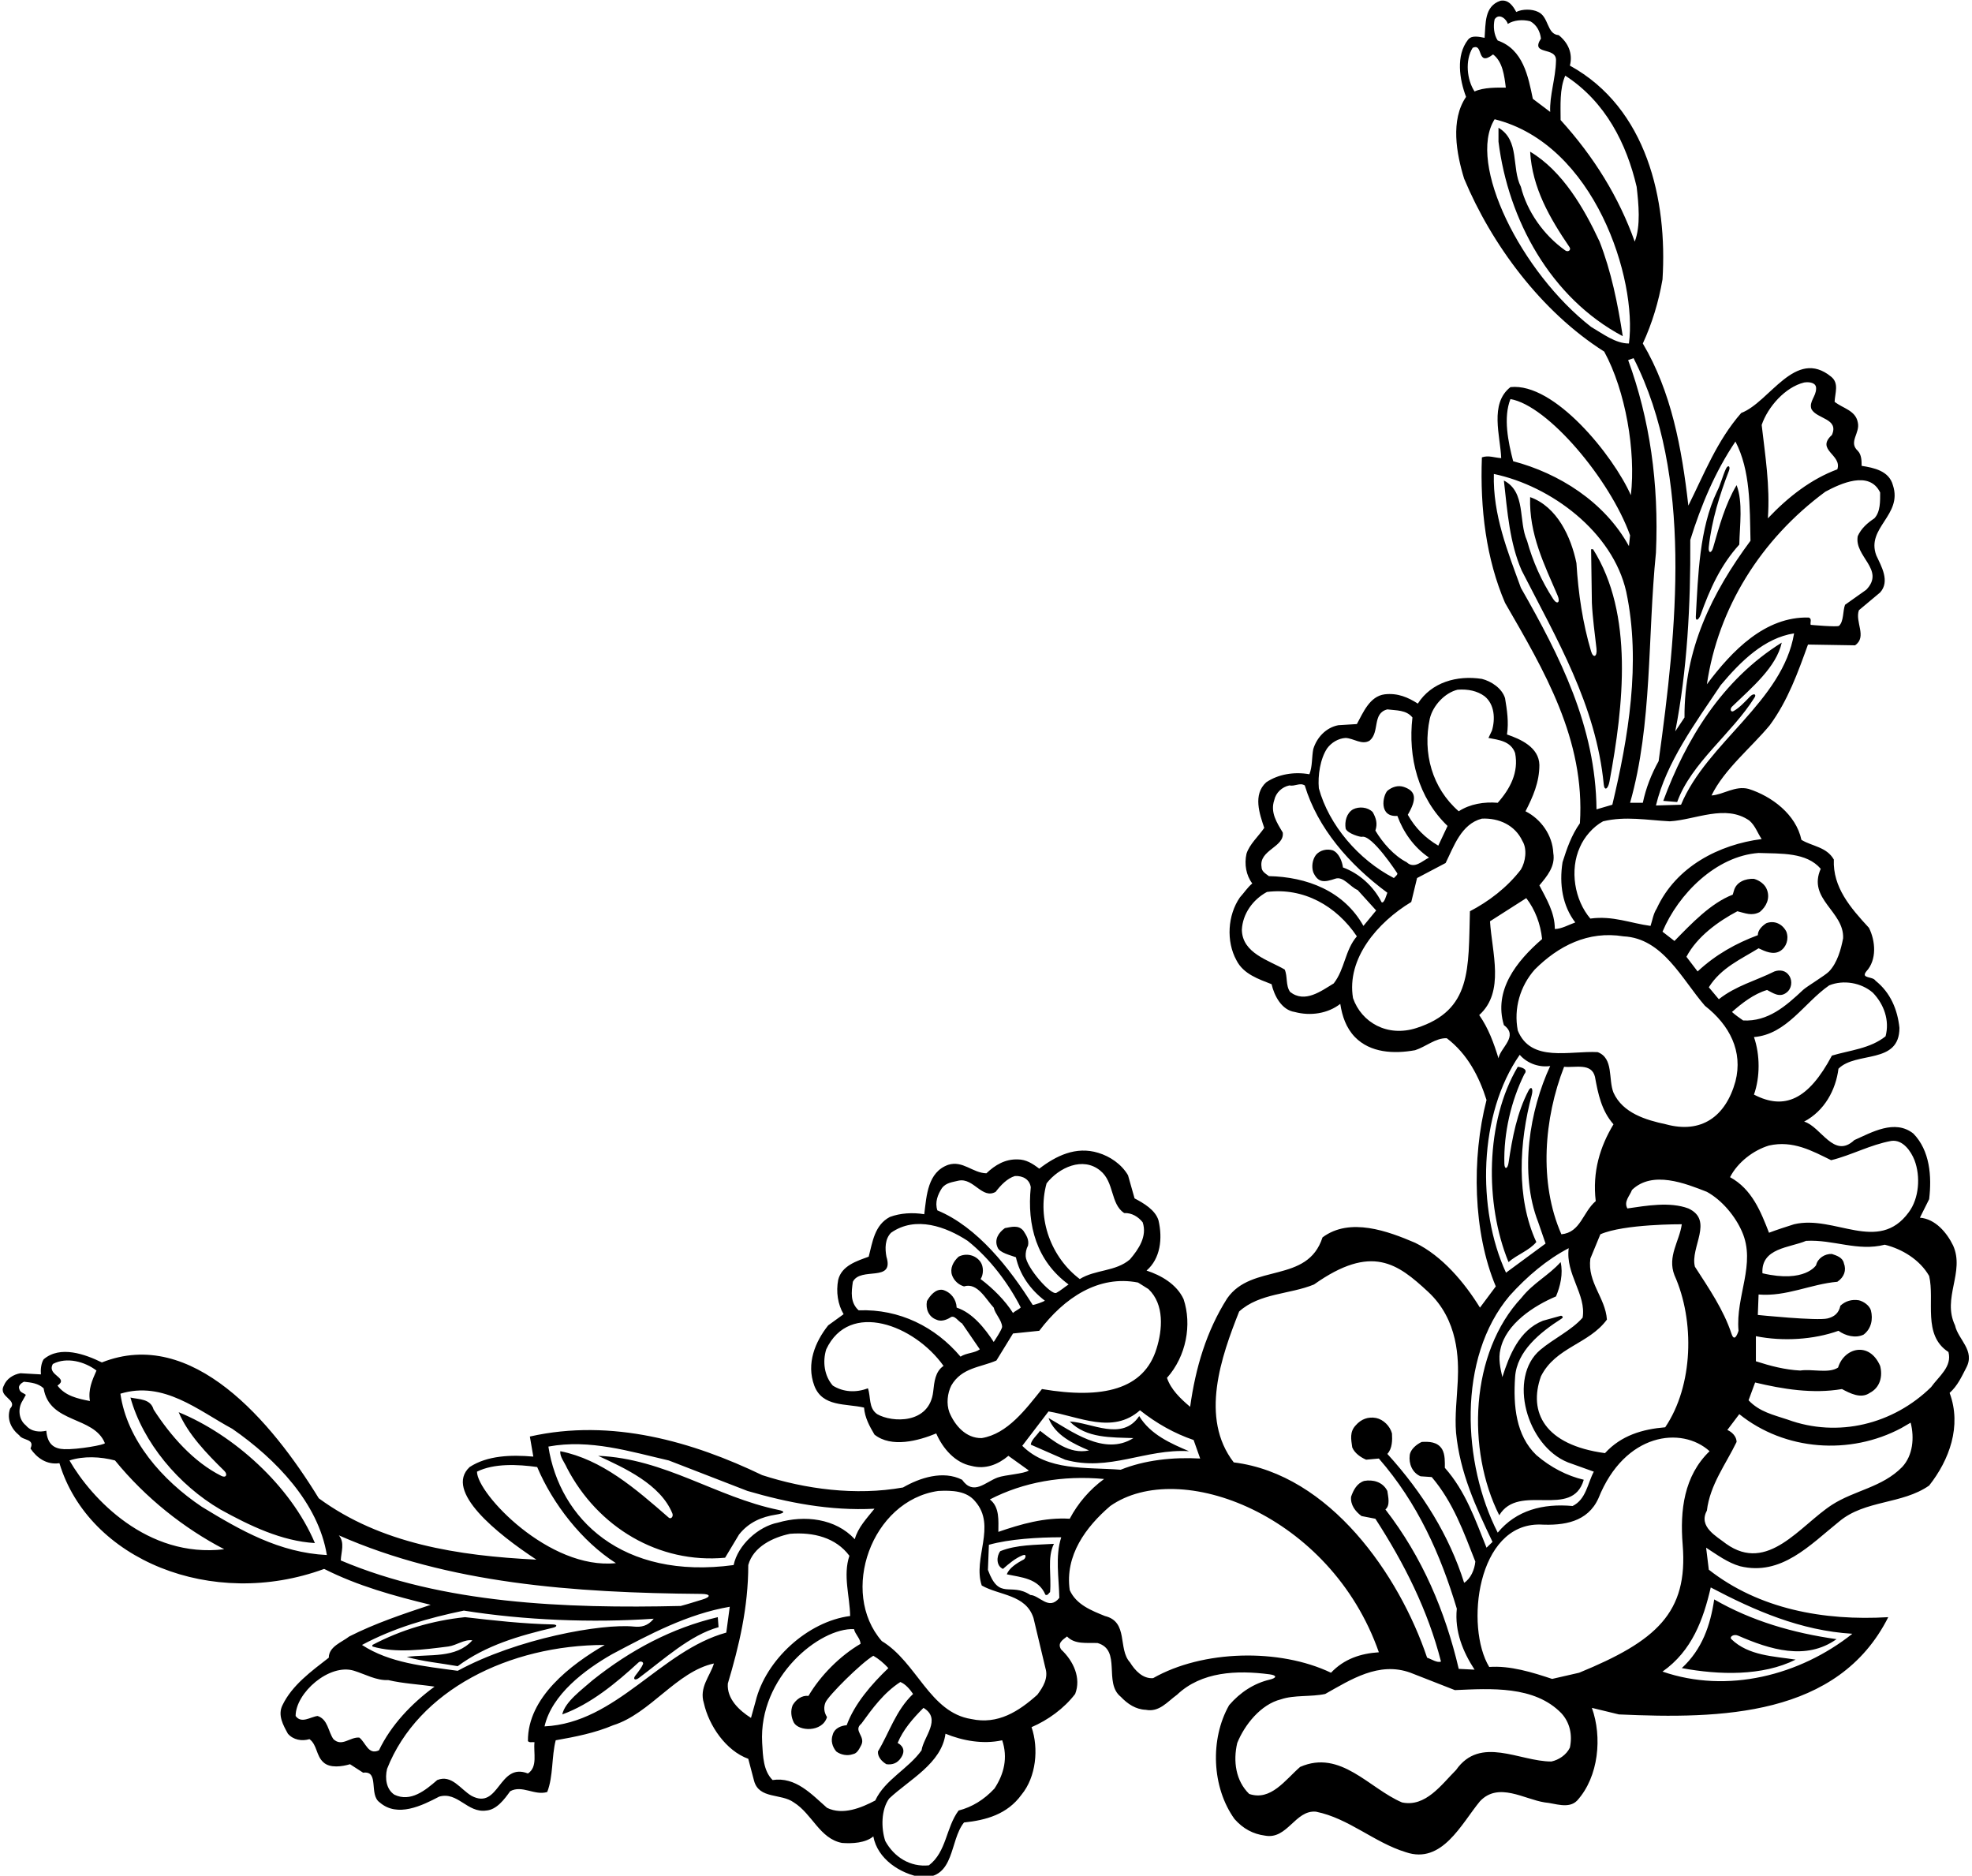 <?xml version="1.0" encoding="UTF-8"?>
<svg xmlns="http://www.w3.org/2000/svg" xmlns:xlink="http://www.w3.org/1999/xlink" width="511pt" height="486pt" viewBox="0 0 511 486" version="1.1">
<g id="surface1">
<path style=" stroke:none;fill-rule:nonzero;fill:rgb(0%,0%,0%);fill-opacity:1;" d="M 509.5 354.398 C 511.898 349.898 507.398 347.102 506.602 343.398 C 503.199 336.301 509.199 329.602 506.102 322.699 C 504.5 319.398 501.5 315.801 497.5 315.5 L 499.898 310.699 C 500.602 304.801 500.102 298.102 495.801 293.699 C 491 289.898 485 293.398 480.5 295.398 C 475.199 300.398 471.898 291.898 467.5 290.602 C 472.801 287.801 475.699 282.398 476.398 276.898 C 481 272.301 492.199 275.898 492.199 266.301 C 491.699 261.602 489.898 257.199 486 254.102 C 485.301 252.898 482.102 253.602 483.602 251.699 C 486.398 248.699 486 243.801 484.301 240.398 C 479.5 235.199 474.898 229.898 475.199 222.699 C 473.301 219.398 469.602 219.301 466.801 217.602 C 465.398 211 459.102 206.301 453.102 204.398 C 449.602 203.5 446.602 205.898 443.5 206.102 C 446.801 199.301 453.898 193.602 458.602 187.898 C 463.301 181.5 465.898 174.199 468.5 167 L 480.699 167.199 C 483.898 165 480.602 161.102 481.699 158.102 L 487.199 153.5 C 489.801 150.602 487.5 146.699 486.199 143.898 C 483.5 136.699 493.102 133.5 490.5 125.699 C 489.5 122 485.602 121.199 482.398 120.699 C 482.398 119.5 482.398 117.801 481.398 116.801 C 478.898 114.5 482.102 112.199 481.398 109.398 C 480.801 106.301 477.5 105.801 475.398 104.102 C 475.5 101.801 476.602 99.301 474.5 97.602 C 465.199 90 458.602 104.199 451.199 107 C 444.898 114.199 441.602 122.801 437.5 131 C 435.801 116.102 433.102 101.5 425.699 89 C 428.102 83.801 429.801 78.199 430.801 72.398 C 432.102 51.898 426.801 28 406.801 17 C 407.602 13.898 406.398 11.102 403.898 9.102 C 400.801 8.898 401.398 4.398 398.602 3.102 C 397 2.301 394.5 2.301 392.898 3.102 C 392.102 1.602 390.898 -0.199 388.801 0.199 C 384.602 1.602 385 6.102 384.699 9.801 C 383.398 9.602 381.398 9 380.398 10.301 C 377.199 14.398 378.199 20.602 379.898 25.102 C 375.801 31.102 377.398 39.801 379.398 46.301 C 386.5 63.301 399.301 80.699 415.699 91.102 C 421.246 101.266 423.922 116.969 422.602 128.301 C 418.062 118.047 402.77 99.051 391.398 100.301 C 385.898 104.602 388.801 113 389 118.699 C 387.301 118.602 385.699 117.898 384 118.5 C 383.5 131.801 385.102 144.801 390 156.199 C 400.102 173.699 410.801 191.602 409.398 213.301 C 407.199 216.398 406 219.898 404.898 223.398 C 404 229.102 404.898 234.699 408.199 239 C 406.5 239.602 404.602 240.699 402.898 240.699 C 402.898 236.398 400.699 232.898 398.898 229.398 C 400.801 227.102 403.102 224.5 402.5 221 C 402.301 216.398 399.301 212.199 395.301 210.199 C 397.199 206.5 398.898 202.699 398.898 198.199 C 398.801 193.602 394 191.5 390.5 190.301 C 391 187.102 390.5 183.898 390 180.898 C 389.199 178.301 386.398 176.5 384 175.898 C 377.5 174.898 370.898 176.801 367.398 182.301 C 364.898 180.699 362.199 179.5 358.801 179.898 C 354.898 180.398 353.199 184.699 351.602 187.602 L 346.801 187.898 C 343.602 188.5 341.199 191.102 340.301 194.102 C 339.898 196.199 340.102 198.602 339.301 200.602 C 335.301 199.898 331.199 200.602 328.102 202.699 C 324.602 205.898 326.398 210.898 327.602 214.5 C 326.102 216.699 323.801 218.699 323 221.199 C 322.398 223.898 322.898 226.801 324.5 228.898 C 323.199 230 322.398 231.301 321.301 232.5 C 318.102 237.102 317.699 243.898 320.398 248.801 C 322.199 252.398 326.199 253.699 329.5 255 C 330.199 258 332.102 261.699 335.5 262.199 C 339.602 263.301 344.102 262.602 347.301 260.102 C 347.801 263.301 348.801 266.301 351.102 268.699 C 355.102 272.801 361.199 273.102 366.699 272.102 C 369.5 271.199 372 268.898 374.898 269 C 380.301 273.102 383.301 279 385.199 285 C 381.301 300.102 381.699 319.301 387.602 333.301 L 383.5 338.801 C 379.5 332.301 373.699 325.398 366.699 322 C 359.699 319 349.801 315.301 342.699 320.602 C 338.801 332.699 324.398 327.199 318 336.398 C 312.602 344.898 309.801 354.398 308.398 364.5 C 305.898 362.398 303.398 360 302.398 357 C 307.398 351.398 308.898 343.199 306.699 336.602 C 304.898 332.699 300.801 330.398 297.102 329.199 C 300.699 326.102 301.301 320.898 300.199 316.199 C 299.398 313.5 296.301 311.699 294 310.5 L 292.301 304.5 C 290.602 301.602 287.602 299.602 284.602 298.699 C 278.801 296.898 273.602 299.5 269.301 302.801 C 267.602 301.5 265.898 300.398 263.699 300.398 C 260.5 300.301 257.898 301.801 255.602 304 C 252 303.898 249.5 300.602 245.699 301.801 C 240.398 303.699 240.102 309.699 239.5 314.602 C 236.5 314.102 233.301 314.301 230.602 315.301 C 226.602 317.398 226.102 321.801 225.102 325.602 C 222.102 326.699 218.102 327.898 217.199 331.602 C 216.602 334.699 217.102 338 218.602 340.5 L 214.602 343.398 C 211.199 347.699 208.898 353.301 211 359 C 213.102 364.602 219.199 363.602 223.898 364.699 C 224.102 367.301 225.301 369.5 226.602 371.699 C 231 375.199 238 373.301 242.602 371.398 C 244.301 375.301 247.5 379 251.699 379.801 C 255.398 380.801 258.699 379.398 261.301 377.199 L 266.602 381 C 265.367 381.871 260.492 382.102 258.523 382.816 C 255.309 383.988 252.27 387.605 249.301 383.398 C 244.398 380.898 238.301 382.898 234 385.398 C 221.699 387.598 208.602 385.801 197.5 382.199 C 179.602 373.602 158.602 367.398 137.301 372.199 L 138.199 377.398 C 132.398 376.898 126.301 377.102 121.699 380.102 C 114.992 386.332 128.809 397.402 139 404.098 C 118.699 403.098 98.699 400 82.602 388.199 C 70.434 368.352 49.797 343.715 26.398 353 C 22.102 350.898 15.602 348.5 11.301 352.199 C 10.602 353.301 10.5 355 10.602 356.102 L 5.301 355.801 C 3.5 356.102 1.699 357.199 1 359 C -0.602 362 4.801 362.602 2.602 365 C 1.699 367.699 2.898 370.199 5 371.898 C 5.898 373.301 9.102 372.699 7.898 375.301 C 9.5 377.699 12.102 379.602 15.398 379.102 C 22.973 404.184 54.996 417.148 84 406.5 C 92.699 410.902 102.102 413.5 111.602 415.801 C 104.398 418.199 97.199 420.598 90.5 424 C 88.602 425.5 85.199 426.598 85.199 429.5 C 80.699 433 75.699 436.602 73.199 441.801 C 71.898 444.398 73.398 447 74.602 449.199 C 76 450.801 78.199 451.199 80.199 450.602 C 82.199 452.102 81.898 454.898 83.801 456.602 C 85.5 458.199 88.699 457.699 90.699 457.102 L 94.102 459.301 C 98.398 458.699 95.5 465 98.398 467 C 103 471 109.398 467.801 113.801 465.5 C 118.602 464.102 121.102 469.801 126 469.102 C 128.699 468.898 130.699 466.199 132.199 464.102 C 135.301 462.398 138.5 465.301 141.801 464.301 C 143.398 460.199 142.898 455.199 144 450.898 C 149.102 450 154.199 449 158.898 447 C 168.5 444 175.301 433.102 185 431 C 184 434.301 181.102 437.199 182.398 441.301 C 183.699 447.102 188.102 453.602 193.898 455.699 L 195.398 461.398 C 196.699 466.199 202.398 464.602 205.699 467 C 210.5 470 212.398 476.398 218.199 477.5 C 220.898 477.699 224.301 477.5 226.301 475.801 C 227.398 481.699 233.301 485.5 238.801 486.398 C 247.5 486.699 246 476.898 249.801 472.199 C 255.5 471.602 261 470.102 264.699 465 C 268.5 460.398 269.199 453 267.301 447.5 C 271.5 445.699 275.699 442.699 278.602 438.898 C 280.199 434.801 278.199 430.402 275 427.402 C 273.898 425.801 275.301 424.902 276.5 424 C 278.5 426.098 281.5 425.598 284.398 425.699 C 290.699 427.5 285.898 436 290.398 439.602 C 292.199 441.5 294.301 442.898 296.898 443 C 300.398 443.699 302.5 440.898 305 439.102 C 311.324 433.098 320.477 432.688 328.992 433.812 C 330.977 434.074 330.852 434.75 328.984 435.191 C 324.98 436.137 321.367 438.457 318.5 441.801 C 313.5 450.602 314 463.102 319.898 471.301 C 322.102 473.801 324.699 475.199 327.801 475.602 C 333.602 476.699 335.602 468.898 341 469.398 C 349.5 471.102 356.102 477.398 364.301 479.898 C 373.699 483.102 378.699 472.5 383.5 466.699 C 388.301 461.602 395 466.199 400.301 467 C 402.898 467.199 406.5 468.801 408.699 466.5 C 414.301 460.301 415.199 450 412.5 442.5 L 419.5 444.199 C 445.898 445.398 476.301 444.801 489.301 419 C 472.602 420 455.801 416.902 442.801 406.699 L 442.102 401 C 444.898 402.801 447.699 404.902 450.898 405.801 C 461.602 408.402 469 400.301 476.602 394.199 C 483.301 388.598 492.898 389.801 499.898 384.898 C 505.102 378.301 508.398 369.5 505.199 360.898 C 507.301 359 508.301 356.699 509.5 354.398 Z M 474.5 300.602 C 479.801 299.301 484.602 296.602 490.102 295.602 C 493.102 295.199 495.199 298.301 496.102 300.602 C 497.699 304.801 497.301 310.5 494.602 314.102 C 486.699 324.898 475.398 314.699 464.898 317.199 C 462.699 317.898 460.5 318.602 458.398 319.398 C 456.301 314 454 308.102 448.301 305 C 450.301 301.102 454.398 298 458.398 296.801 C 464.602 295.398 469.602 298.199 474.5 300.602 Z M 450.5 344.801 C 450.5 344.801 449.535 348.164 448.691 345.602 C 446.633 339.352 442.816 333.801 439.199 328.199 C 437.898 323.199 444.199 316.199 437.5 313.102 C 432.699 311.301 426.602 312.398 421.699 313.102 C 420.699 311.301 422.301 309.898 422.898 308.301 C 428.199 303.199 436.699 306.602 442.301 308.801 C 446.301 311 449.699 315.199 451.398 319.102 C 455.102 327.5 449.699 335.801 450.5 344.801 Z M 412.102 326.102 L 414.699 319.801 C 420.801 317.102 435.801 317.199 435.801 317.199 C 435.199 321.602 432 325.5 433.898 330.398 C 439.199 342.199 438.801 359 431.5 369.801 C 425.602 370.301 420.102 371.898 415.898 376.5 C 400.238 374.395 395.984 365.883 399.301 356.602 C 403.102 349 411.699 348.301 416.398 341.898 C 416 336.199 411.301 332.301 412.102 326.102 Z M 413.5 311.199 C 410.102 314.102 409.602 319.301 404.602 319.801 C 398.699 306.398 400.102 289.699 405.301 276.398 C 408.199 276.699 412.398 275.301 413.301 279 C 414.102 283.398 415 287.801 418.102 291.301 C 414.602 297.102 412.602 303.602 413.5 311.199 Z M 485.301 257.199 C 488.199 260.199 489.699 264.398 488.602 268.5 C 484.602 271.699 479.398 272.102 474.699 273.5 C 468.609 284.949 462.391 287.719 454.5 283.602 C 456.102 279.102 456.102 273.301 454.5 268.699 C 463 268 467.5 259.801 474 255.301 C 477.699 253.801 482.301 254.602 485.301 257.199 Z M 471.801 225.102 C 468.301 233 477.898 236.102 477.602 243.102 C 477.055 245.961 476.094 249.473 473.953 251.703 C 472.953 252.75 468.191 255.578 467.238 256.473 C 462.734 260.699 458.137 264.73 451.699 264.398 C 450.699 263.699 449.699 263 448.801 262.199 C 451.398 259.898 454.5 257.5 457.898 256.5 C 459.301 257.199 461.102 258.602 462.898 257.199 C 464.301 256.199 464.5 254.199 463.699 252.898 C 462.801 251.398 461.199 251.199 459.801 251.699 C 455 254.102 449.801 255.398 445.398 258.898 L 442.801 255.801 C 446 250.699 451.199 248.5 455.699 245.699 C 457.398 246.5 459.5 247.5 461.301 246.398 C 462.898 245.398 463.602 243.301 462.898 241.398 C 461.898 239.398 459.801 238.398 457.699 239.199 C 456.602 239.898 455.5 241 455.5 242.301 C 449.898 244.398 444.602 247.301 439.898 251.699 L 437 247.898 C 439.801 242.602 445.301 238.699 450.199 236.102 C 452.301 236.602 453.898 237.398 456 236.301 C 457.699 234.898 458.699 232.801 457.898 230.602 C 457.398 229.102 455.898 228.102 454.5 227.699 C 452.301 227.602 449.898 228.5 449.301 230.801 L 449 231.801 C 443.301 234 438.301 239.301 433.898 243.801 L 430.801 241.398 C 434.898 231.602 444.699 221.801 455.699 221 C 461.602 221.199 468.102 220.801 471.801 225.102 Z M 435.602 208.5 L 429.102 208.699 C 431.801 197.5 439.199 187.5 445.898 177.5 C 451.102 171.301 457.199 165.301 464.898 164.102 C 462 181.699 442.301 192.398 435.602 208.5 Z M 487.199 127.602 C 487.199 129.801 487.301 132.602 485.699 134.301 C 483.898 135.5 482.301 136.898 481.398 138.898 C 480.398 144.199 488.602 147.602 483.602 152.801 L 478.102 156.699 C 477.5 158.273 477.801 160.977 476.555 162.141 C 476.137 162.531 469.199 161.898 469.199 161.898 C 469 161.301 469.602 160.301 468.699 160 C 457.398 159.699 448.801 168.602 442.301 177.301 C 445.199 157.602 456.199 139.801 473 127.398 C 476.898 125.301 484.398 121.801 487.199 127.602 Z M 467.5 99.102 C 468.801 98.898 470.699 99.102 470.602 100.699 C 470.602 102.699 468.699 104.102 469.398 106 C 470.801 108.602 476.602 108.398 474.699 112.699 C 470.398 116.602 477.398 117.801 476.102 121.602 C 469.398 124.102 463.5 128.602 458.102 134.301 C 458.699 125.801 457.398 118 456.5 110.102 C 458.102 105.398 462.602 100.301 467.5 99.102 Z M 438 139.898 C 440.801 130.898 444.398 122.301 449.699 114.398 C 453.602 121.898 453.398 131.102 453.602 140.102 C 443.602 153.602 436.398 168.199 436.5 185.898 L 434.102 189.5 C 437.199 173.699 438.102 156.699 438 139.898 Z M 405.602 19.602 C 416.102 26.398 421.5 37.301 424.102 48.398 C 424.602 52.801 425.199 58.5 423.602 62.602 C 419.5 51.102 413.102 40.699 404.398 31.102 C 404.398 27.398 404.102 23 405.602 19.602 Z M 387.301 5 C 388.5 3.199 390.5 5.102 390.699 6.199 C 392.301 5.199 394.5 5 396.5 5.5 C 398.199 6.398 399.102 8.199 399.301 10 C 396.398 14.5 403.5 11.898 403.199 15.801 C 403.102 20.301 401.5 24.801 401.699 29 L 397.199 25.602 C 396 19.801 394.699 12.801 388.102 10.5 C 387.102 9 386.898 6.801 387.301 5 Z M 381.602 12.398 C 384.5 11 382.5 17.5 386.898 14.102 C 389.398 16 389.801 19.602 390.199 22.699 C 387.898 22.699 384.5 22.602 382.102 23.699 C 380.102 20.699 379.602 15.602 381.602 12.398 Z M 412.301 84.699 C 394.184 70.609 380.082 42.324 387.301 30.898 C 413.285 37.363 424.312 72.406 422.102 89 C 418.602 89 415.398 86.5 412.301 84.699 Z M 421.898 93.301 L 423.301 92.801 C 438.801 123.301 434.5 163.199 429.801 197.199 C 427.898 200.602 426.5 204.199 425.699 208 L 422.398 208 C 428.199 187.602 426.898 165.102 429.102 143.199 C 429.898 125.199 427.5 108.602 421.898 93.301 Z M 391.398 103.398 C 401.102 105.051 417.195 124.215 422.398 138.699 L 422.102 141.5 C 415.801 130 403.898 122.602 392.102 119.5 C 390.801 114.5 389.5 108.199 391.398 103.398 Z M 394.102 152.301 C 390.699 142.898 386.801 133.398 387.102 122.801 C 401.898 125.898 417.898 137.801 421.398 153.301 C 425.301 171.699 421.898 191.301 417.801 208.5 L 413.699 209.699 C 413.5 188.199 404.199 170 394.102 152.301 Z M 409.398 219.5 C 410.5 216.898 412.801 214.199 415.398 212.801 C 421.199 211.398 426.801 212.5 432.699 212.801 C 439.398 212.398 447.102 208.301 453.301 212.602 C 454.898 214 455.398 215.801 456.5 217.398 C 445.5 218.801 434.301 224.5 429.301 235.398 C 428.398 236.801 428.199 238.398 427.699 239.898 C 422.5 239.199 417.898 237.199 412.102 238 C 408 233.199 406.699 225.398 409.398 219.5 Z M 420.699 242.602 C 430.898 243.102 435.801 253.699 441.801 260.602 C 448.199 265.602 451.699 272.398 449.699 280.199 C 447.148 289.387 440.785 293.781 431.699 291.301 C 426.5 290.199 420.5 288.398 418.102 283.102 C 416.699 279.602 418.199 274.199 414 272.602 C 406.801 272.199 396.699 275.398 393.301 267 C 392.199 261.301 393.898 255.5 397.699 251.199 C 403.801 245.102 411.5 241.102 420.699 242.602 Z M 370.5 186.199 C 371.301 182.801 374.398 179.5 377.699 178.699 C 380.398 178.5 382.801 179 384.699 180.398 C 387.301 182.5 387.5 186.301 386.602 189.301 L 385.699 191.199 C 388.301 191.699 391.5 192 392.602 195.102 C 393.602 200.102 391.301 204.398 388.102 208 C 384.602 207.699 380.898 208.301 378 210.199 C 371.102 204.199 368.602 195.102 370.5 186.199 Z M 343.898 193.898 C 345 192.398 346.801 191.301 348.699 191.199 C 350.801 191.301 352.898 193.102 354.898 191.898 C 357.602 189.699 355.5 184.801 359.5 183.801 C 361.801 184.102 364.398 183.898 366 185.898 C 364.801 196.199 367.5 206.699 375.102 214 L 372.699 219.102 C 369.301 217.102 366.699 214.5 364.801 211.102 C 367.141 207.086 367 205 363.801 203.898 C 362.273 203.375 360.699 203.898 359.5 204.898 C 358.27 206.254 357.266 211.746 362.102 211.398 C 363.602 215.5 366.301 219.5 370.301 222.199 C 368.602 223 366.5 225.301 364.5 223.398 C 361.199 221.699 358.301 218.398 356.398 215.199 C 357 213.398 356.602 212 355.699 210.398 C 354.398 209.102 352.199 208.898 350.602 209.699 C 348.898 210.699 348.398 212.898 348.699 214.699 C 349.199 216 352.527 216.91 352.902 216.816 C 355.516 216.152 362.102 226.301 362.102 226.301 C 362.102 226.801 361.5 227.102 361.199 227.5 C 352 222.75 344.352 213.75 341.75 204.25 C 341.449 200.949 342.102 196.602 343.898 193.898 Z M 332.398 215.699 C 330.898 213.199 329.102 210.5 330.199 207.301 C 330.602 205.398 332.199 203.898 334.102 203.5 C 335.602 203.801 336.801 202.699 338.102 203.5 C 341.398 214.5 349.602 224 359.5 231.301 C 359.301 231.699 358.699 234.25 358 233.75 C 355.898 229.551 352.102 226.25 348 224.75 C 347.801 223.148 346.898 220.898 345.301 220.301 C 343.898 219.898 342.102 220.199 341 221.5 C 340.102 222.699 339.801 224.5 340.301 226 C 341.566 228.812 343.184 228.621 346.016 227.664 C 348.102 226.957 349.875 229.812 351.801 230.602 L 356.602 235.898 L 353.301 239.898 C 348.199 230.801 338.602 227.199 328.801 227 C 327.898 226.301 326.898 225.801 326.898 224.602 C 326.199 220.199 332.898 219.5 332.398 215.699 Z M 345.602 254.801 C 342.301 256.801 338.102 260 334.301 257 C 333.102 255.301 333.699 253 332.898 251.199 C 328.801 248.801 321.898 247 321.801 240.898 C 322 236.801 324.602 233.102 328.301 231.102 C 337.801 229.898 346.301 234.699 351.602 242.602 C 348.5 246.199 348.5 251.102 345.602 254.801 Z M 367.035 266.359 C 359.504 268.785 352.797 264.914 350.602 258.602 C 348.898 248.398 356.898 239 365.699 233.699 L 367.199 227.5 L 374.602 223.602 C 376.699 219.398 378.602 213.5 384 212.102 C 388.398 211.898 392.602 213.801 394.5 217.898 C 395.801 220 395.301 223.301 394.102 225.301 C 390.5 230 385.699 233.602 380.898 236.102 C 380.473 251.055 381.43 261.727 367.035 266.359 Z M 383.301 263 C 390 257 386.602 246.801 386.102 238.699 L 395.5 232.699 C 397.801 235.699 399.199 239.398 399.602 243.301 C 392.898 249.102 387 256.602 389.699 265.602 C 393.602 268.5 388.801 271.398 388.301 274.199 C 387.102 270.301 385.699 266.398 383.301 263 Z M 393.801 273.301 C 395.898 275.699 399.102 276.602 401.699 276.199 C 396.398 287.602 393.602 303.898 398.602 316.699 L 400.5 322.199 L 390.25 329.75 C 382.648 313.352 383.102 288.602 393.801 273.301 Z M 391.199 335.699 C 395.699 330.699 400.898 326.301 406.5 323.398 C 405.602 330.102 411.102 335.398 410.102 341.398 C 407.285 344.637 402.586 346.836 399.121 349.75 C 390.695 356.852 395.555 374.602 406.301 378.898 L 413 381.301 C 411.398 384.301 411 388.5 407.5 390.199 C 399.801 389.5 392.898 391.301 388.102 397.098 C 379 379.301 377.5 351.898 391.199 335.699 Z M 321.102 339.801 C 326.398 335 334.199 335.398 340.5 332.801 C 355.465 322.203 362.188 327.414 370.043 334.684 C 377.934 341.98 378 352.191 377.75 357.75 C 377.551 362.172 376.945 366.785 377.301 371.199 C 378.301 381.602 382.449 390.5 386.75 399.5 L 385.199 401 C 382.301 393.801 379.801 386.402 374.398 380.301 C 374.398 378.898 374.5 376.898 373.699 375.5 C 372.5 373.5 370.199 373.5 368.398 373.602 C 367.102 374.199 365.5 375.5 365.301 377 C 365 379.301 366 381.602 368.102 382.5 L 371 382.699 C 376.602 389.301 379.301 397 382.301 404.598 C 382.102 406.699 381.102 409 379.398 410.098 C 375.602 398 368.699 386.801 359.5 376.699 C 360.801 375.301 360.801 373.102 360.699 371.398 C 360.199 369.5 358.5 367.801 356.602 367.398 C 354.5 367 352.699 367.699 351.301 369.301 C 349.699 371 350.102 372.898 350.398 375 C 351 376.5 352.602 377.602 354 378.199 L 357.301 377.898 C 367.398 389.5 373.301 402.801 377.5 416.801 C 376.898 422.699 379.102 428 382.102 432.602 L 378 432.398 C 374.5 417.5 368.602 403.5 359 391.098 C 360.301 390 359.699 387.801 359.5 386.301 C 358.301 383.898 355.699 383.301 353.5 383.699 C 351.602 384.301 350.699 386.098 350.102 387.801 C 349.898 389.902 351.199 391.598 352.801 392.801 L 356.398 393.5 C 363.898 405.098 370 417.199 373.398 430.5 C 372.398 430.902 371 429.902 369.801 429.5 C 362.602 408.098 344.602 382 319.699 378.898 C 310.801 367.398 316.5 351.398 321.102 339.801 Z M 271.199 306.602 C 274.398 302.5 280.602 299.602 285.102 303.301 C 288.801 306.301 287.699 311.898 291.301 314.301 C 293.301 314.199 295 315.301 296.102 316.699 C 297.301 320.301 295.102 323.602 292.801 326.301 C 289.102 329.5 283.801 328.898 279.801 331.398 C 272.5 325.898 268.602 315.898 271.199 306.602 Z M 244.102 307.801 C 245.199 306.398 246.801 306.301 248.398 305.898 C 252.301 305.102 254.5 310.801 258 308.801 C 259.301 307.102 261 305.301 263 304.699 C 265.102 304.602 266.801 305.602 267.102 307.602 C 266.102 317.5 268.602 326.699 276.898 332.801 C 275.938 333.41 274.824 334.402 273.734 334.973 C 272.328 335.699 265.91 328.297 265.781 325.496 C 265.738 324.551 265.922 323.609 266.398 322.699 C 266.699 321.102 265.898 320 265.199 318.898 C 263.898 317.301 262.102 317.898 260.398 318.199 C 258.699 319.398 257.602 321.199 258.5 323.199 C 259 324.602 261.949 325.25 263.25 325.75 C 264.25 330.25 266.949 334.102 270.75 337 C 270.352 337.301 268.102 338.102 267.602 338.102 C 261.699 328.699 253.301 317.898 242.898 313.602 C 242.199 311.5 243 309.5 244.102 307.801 Z M 221 332.102 C 223 328.102 231.801 332.398 229.699 325.602 C 229.301 323.5 229.301 321 230.898 319.398 C 237.301 314.898 245.25 317.898 250.75 321.5 C 256.551 326.102 261.398 332.648 264.5 338.75 C 264.199 339.148 262.801 339.801 262.5 340.199 C 260.5 337 257.301 333.801 254.102 331.398 C 254.898 330.199 254.898 328.199 254.102 327 C 252.801 325.102 250.301 324.602 248.398 325.602 C 247 326.898 246.102 328.602 246.699 330.398 C 247.199 331.801 248.398 332.898 249.801 333.301 C 253.301 332.199 255.5 336.699 257.5 338.801 C 257.863 340.469 259.59 342.031 259.676 343.754 C 259.711 344.406 257.5 347.699 257.5 347.699 C 255.301 344.301 252 340.102 247.898 338.801 C 247.801 336.602 246.398 334.801 244.301 334.199 C 242.398 333.898 241 335.699 240.199 337.102 C 239.801 339.199 240.699 341.199 242.602 341.898 C 243.801 342.5 245.199 342 246.199 341.398 C 247.301 340.5 248.301 342.398 249.301 342.898 L 253.898 349.602 C 252.602 350.602 250.398 350.5 248.898 351.5 C 242.398 343.801 233.102 339.102 222.5 339.5 C 220.301 337.5 220.602 334.801 221 332.102 Z M 241.824 360.508 C 240.879 369.043 231.152 368.621 227.301 366.398 C 225 364.801 225.699 361.898 224.898 359.699 C 221.801 360.898 218.5 360.699 215.801 359 C 213.602 356.5 213.102 352.801 214.102 349.602 C 220.086 336.883 236.914 343.25 244.5 353.898 C 242.332 355.375 242.102 358.016 241.824 360.508 Z M 254.398 372.602 C 250.301 372.699 247.398 369.301 246 365.898 C 245.199 363.699 245.5 361 246.5 359 C 249.199 354.301 254.102 354.301 258.199 352.5 L 262.5 345.5 L 269.301 344.801 C 275.801 336.199 284.699 330.301 294.898 332.301 L 297.602 334 C 301.801 338 301.199 344.602 299.699 349.398 C 296.457 360.027 285.742 362.57 270 359.898 C 265.801 365.102 261.102 371.5 254.398 372.602 Z M 264.898 374.602 L 271.699 365.699 C 279.602 367 288.301 371.699 295.398 365.398 C 299.699 368.801 304.301 371.398 309.301 373.102 L 311 377.898 C 303.898 377.5 296.602 378.301 290.398 380.801 C 281.398 380.102 271.5 381.199 264.898 374.602 Z M 173.301 378.398 L 193.699 386.301 C 204 389.301 215 391.5 226.602 390.902 C 224.602 393.402 222.301 395.801 221.5 398.801 C 216.5 393.402 208.5 392.5 201.602 394.5 C 196.5 395.5 191.199 400.301 190.102 405.5 C 161.184 409.414 145 393.5 142.102 374.801 C 152.898 372.801 163.301 376.102 173.301 378.398 Z M 123.602 381.301 C 128 379.102 134.199 379.398 139.199 380.102 C 143.199 389.598 150.801 399.402 159.602 405 C 142.301 406.816 123.602 386.984 123.602 381.301 Z M 13.699 353.398 C 17.301 351.5 22 352.801 25 355.102 C 23.898 357.602 22.801 360 23.301 363 C 20.199 362.398 16.898 361.699 14.898 359 C 18 356.898 12 356.398 13.699 353.398 Z M 16.652 375.477 C 14.184 375.379 12.293 374.371 12 370.699 C 10.301 371.102 8.102 371 6.699 369.301 C 4.801 367.801 4.602 364.898 5.801 363 L 6.699 361.398 C 6.102 360.898 5.199 360.801 5 359.898 C 4.602 359 5.602 358.301 6.199 358 C 8.102 358.199 9.898 358.398 11.301 359.699 C 12.809 368.938 24.27 366.801 27.172 373.898 C 27.348 374.328 20.105 375.609 16.652 375.477 Z M 18 378.398 C 21.699 377.199 26 377.398 29.801 378.398 C 37.699 388.098 47.699 396 58.102 401.402 C 38.137 403.805 23.664 388.227 18 378.398 Z M 52.301 390.402 C 42 383.5 32.898 373.102 31.199 361.102 C 42.398 357.699 51.301 365.398 60.199 370.199 C 71.602 378.102 82.5 389.5 84.699 402.902 C 72.398 402.301 62.301 396.5 52.301 390.402 Z M 88.301 404.301 C 88.398 402.098 89.398 399.699 87.801 397.801 C 116.117 410.281 148.508 412.699 181.746 412.973 C 184.195 412.992 184.281 413.758 181.98 414.441 C 180.121 414.996 178.281 415.605 176.398 416.098 C 146.301 416.801 114.699 415.5 88.301 404.301 Z M 120.199 417.301 C 135.898 419.801 153.5 420.5 169.398 419.402 C 167.855 421.332 166.121 421.625 164.258 421.438 C 155.938 420.609 134.039 424.516 118.602 432.898 C 109.898 431.699 101 430.902 93.801 426.199 C 102 421.801 111 419.199 120.199 417.301 Z M 98.199 453.5 C 95.398 454.801 94.801 451.5 93.102 450.199 C 90.699 450 88.602 452.699 86.398 450.602 C 85 448.602 85 445.5 82.301 444.602 C 80.5 444.801 78.102 446.699 76.602 444.602 C 76.602 438.613 85.34 430.918 91.711 432.875 C 94.582 433.758 97.52 435.461 100.602 435.301 C 104.398 436.199 108.602 436.398 112.602 437 C 106.602 441.398 101.301 447 98.199 453.5 Z M 138.5 451.398 C 138.199 454.199 139.398 457.801 136.801 459.5 C 129.199 456.5 129.398 469.102 122.199 465.301 C 119.301 463.602 117.102 459.699 113.301 461.199 C 110.199 463.898 106.398 467 102.199 465 C 100.102 463.602 99.699 460.801 100.301 458.301 C 108.328 437.934 131.938 426.199 156.699 426.199 C 147.898 431.301 136.699 439.801 136.801 451.102 C 137.199 451.602 137.898 451.301 138.5 451.398 Z M 141.102 447.301 C 143 439 151.602 432.602 158.602 428.598 C 168.398 423.402 178.102 418.199 189.102 416.301 L 188.199 423 C 171.102 427.699 159.801 446.398 141.102 447.301 Z M 195.801 440.801 L 194.602 445.102 C 191.602 443.199 188.301 440.199 188.602 436.199 C 191.5 426.5 193.898 416.5 193.898 405.5 C 195.199 400.699 200.398 398.301 204.699 397.402 C 210.801 396.902 216.602 398.402 220.102 403.098 C 218.398 408.199 220.199 413.5 220.301 418.699 C 209.301 420.098 198.398 430.098 195.801 440.801 Z M 214.301 468.398 C 210.301 464.898 206.199 460.301 200.199 461.199 C 197.801 458.801 197.699 455.102 197.5 451.602 C 196.523 434.453 212.477 421.68 221.301 422.098 C 221.602 423.5 222.898 424.402 223 425.902 C 217.699 429 212.602 434.102 209.5 439.398 C 207.801 439.199 206.301 440.301 205.398 441.801 C 204.801 443.301 205 444.898 205.699 446.301 C 206.965 448.598 213.07 448.902 214.301 444.898 C 213.426 443.469 213.453 442.242 213.898 441.109 C 214.582 439.395 223.102 430.902 226.301 429 C 227.699 429.801 229 430.902 230.199 432.199 C 225.801 436.398 221.398 441.5 219.398 447 C 217.801 447.102 216.199 447.898 215.801 449.398 C 215.199 451 215.699 452.602 216.699 453.801 C 217.898 454.699 219.602 455 221 454.5 C 222.199 454.301 222.699 453 223.199 452.102 C 224.301 449.801 221 448.398 223.199 446.602 C 226.102 442.602 229 438.602 233.301 435.801 C 234.602 436.301 235.801 437.699 236.602 438.898 C 232.102 443.199 230.5 448.801 227.5 453.801 C 227.398 455.199 228.5 456.398 229.699 457.102 C 231.301 457.301 232.559 456.824 233.5 455.398 C 235.25 452.75 232.602 451.602 232.602 451.602 C 234 448.199 236.5 445.301 239.301 442.5 C 244.102 445.398 239.301 450 238.801 453.5 C 235.398 458.301 229.301 461.102 226.801 466.5 C 223.199 468.398 218.398 470.398 214.301 468.398 Z M 257.699 463.398 C 255 466.301 251.898 468.199 248.398 469.102 C 245.102 473.5 245.301 479.801 240.699 483.301 C 235.898 483.801 231.699 481.199 229.398 477 C 228.301 473.699 228.301 468.898 230.398 466 C 235.602 461.102 244 456.898 245 449.199 C 249.398 451 254.699 452 259.699 450.898 C 261.199 455.398 260.199 459.602 257.699 463.398 Z M 268.801 439.102 C 264 443.398 258.602 446.898 251.699 445.398 C 240.898 443.699 237.602 430.699 228.5 425.199 C 217.457 412.527 225.809 388.805 243.102 386.301 C 246.801 386.098 250.5 386.301 252.699 389 C 258.301 395.402 252 403.699 254.398 410.801 C 259 413.402 265.801 413.098 267.801 419.199 L 270.898 432.199 C 271.699 434.801 270.301 437.102 268.801 439.102 Z M 274.5 414 C 271.801 417.398 269.398 413.352 267 413.25 C 261.812 409.848 258.953 414.82 256 406.75 L 256.25 400.25 C 261.551 398.75 269.102 398.301 275 398.301 C 273.398 403.199 274.398 408.699 274.5 414 Z M 258.699 396.902 C 258.699 394.098 259.102 390.5 256.5 388.5 C 265.199 384 275.398 382.199 286.102 383.199 C 282.398 385.898 279.301 389.5 277.199 393.5 C 270.699 393.098 264.5 394.902 258.699 396.902 Z M 298.801 434.801 C 296.102 435 294.102 432.801 292.801 430.699 C 289.602 427.199 292.5 420.199 286.301 418.699 C 282.898 417.301 278.898 415.801 277.199 412 C 275.898 403 281.398 395.598 287.699 390.199 C 305.57 377.664 344.793 392.367 357.301 428.098 C 352.602 428.402 348.301 429.801 344.898 433.398 C 331.5 427 311.602 427.5 298.801 434.801 Z M 406.801 452.801 C 405.898 454.699 403.898 456 402 456.398 C 393.699 456.398 383.602 449.602 377.301 458.602 C 373.5 462.398 369.398 468.301 363.301 467 C 354.801 463.398 347.398 453.199 336.898 457.801 C 333 461.199 329.301 466.699 323.699 464.801 C 320.199 461.398 319.5 456.301 320.602 451.602 C 322.5 446.898 326.699 441.602 331.898 440.301 C 335.398 439.102 339.699 439.699 343.398 438.898 C 350 435.199 357.301 430.402 365.5 433.398 L 377 437.898 C 386.301 437.5 397.602 436.699 404.602 443.898 C 406.801 446.301 407.5 449.5 406.801 452.801 Z M 409.199 433.398 L 402.199 435 C 397.102 433.301 391.301 431.5 385.898 431.902 C 379.625 421.578 382.676 394.691 399.102 395 C 405.199 395.301 411.398 394.402 414.199 388.199 C 421.012 371.172 435.789 369.465 443 376 C 436.367 382.391 435.297 391.328 436.027 400.227 C 437.48 417.91 429.117 425.219 409.199 433.398 Z M 443.301 411.301 C 454.699 417.301 466.602 422.5 480 423.301 C 466.398 434.102 447.602 438.898 430.801 433.102 C 438.5 427.699 441.398 419.5 443.301 411.301 Z M 492.898 380.102 C 487.699 385.398 480.602 386.098 474.699 389.902 C 466.398 395.301 458.102 407.699 447.301 400 C 444.898 398.098 440 395.598 442.301 391.402 C 443.102 384.699 447.199 379.398 450 373.602 C 450 372.199 448.801 371 447.602 370.5 L 450.699 366.398 C 462.5 375.898 479.398 377.102 492.699 370 L 495.102 368.602 C 496.102 372.5 495.699 377.102 492.898 380.102 Z M 500.398 359.398 C 490.602 369 476.301 372.602 463.199 367.801 C 459.602 366.602 455.898 365.801 453.102 362.801 L 454.801 358.199 C 461.898 359.898 469.699 361.199 477.301 359.898 C 479.398 361 482.199 362.5 484.5 360.898 C 487.199 359.5 487.898 356.602 487.199 353.898 C 484.344 347.367 477.824 349.266 476.301 354.324 C 473.887 355.938 469.551 354.629 466.5 355.102 C 462.5 354.898 458.699 353.898 455 352.699 L 455 346.199 C 462 347.602 470 347.102 476.398 344.801 C 478.199 346.102 480.801 346.801 482.898 345.801 C 484.898 344.301 485.398 341.801 484.801 339.5 C 484.398 338.199 482.898 337.199 481.699 336.898 C 479.801 336.602 478.199 337.102 476.898 338.301 C 476.488 340.285 475.23 341.191 473.594 341.598 C 470.867 342.277 455.5 340.699 455.5 340.699 L 455.699 335.398 C 462.898 336 469.199 332.699 476.102 332.102 C 477.898 330.898 478.5 329.102 477.801 327.301 C 477.5 325.801 475.898 325.301 474.699 324.898 C 472.898 324.801 471 326 470.602 327.801 C 470.602 327.801 467.75 332.5 456.699 329.898 C 456.301 323.301 463.801 323.301 468 321.5 C 475.102 321.102 481.301 324.301 488.398 322.5 C 492.898 323.602 497.5 326.398 499.898 330.602 C 501.398 337 498.102 345.898 504.898 350.301 C 505.898 354.102 502.398 356.602 500.398 359.398 Z M 414.5 62.602 C 417.5 70.301 419.199 78.602 420.5 87.102 C 401.801 77.199 390.801 56.898 388.301 36.699 L 388.301 33.102 C 393.898 36.398 391.602 43.5 394.102 48.398 C 395.68 54.723 399.965 60.895 405.59 64.879 C 406.367 65.43 407.199 64.758 406.703 64.031 C 401.586 56.508 397.047 48.695 396.5 39.301 C 404.898 44.301 410.5 54 414.5 62.602 Z M 439.434 159.762 C 440.02 149.09 440.355 136.934 444.898 127.398 C 445.895 125.473 446.348 123.391 447.223 121.488 C 447.754 120.332 448.496 120.742 448.008 122.004 C 445.641 128.109 443.539 134.816 442.789 141.754 C 442.617 143.359 443.465 143.477 443.914 141.906 C 445.527 136.305 447.031 130.699 450 125.699 C 451.699 130.199 450.801 136.102 450.699 141.102 C 445.797 146.496 443.027 152.758 440.707 159.234 C 440.188 160.684 439.363 161.066 439.434 159.762 Z M 415.578 203.242 C 413.574 182.637 403.344 165.516 394.301 147.801 C 391.199 140.699 390.602 132.602 389.699 124.5 C 395.5 127.5 393.398 135 395.699 140.102 C 397.199 145.496 399.43 150.5 402.473 155.195 C 403.488 156.762 404.402 156.129 403.621 154.305 C 400.219 146.348 396.176 138.398 396.5 128.801 C 403.5 131.301 407.102 139.102 408.5 145.898 C 408.977 153.812 410.137 161.477 412.289 168.738 C 412.855 170.652 413.934 170.18 413.691 168.035 C 413.262 164.148 412.691 160.195 412.5 156.199 L 412.301 142.301 L 412.801 142.301 C 423.387 159.043 420.711 182.828 417.066 202.465 C 416.684 204.527 415.742 204.969 415.578 203.242 Z M 431 207.5 C 436.801 191.801 446.102 176.199 461.699 166.5 C 460.281 172.879 453.996 178.082 448.828 183.078 C 448.16 183.723 448.504 184.648 449.238 184.227 C 450.762 183.352 452.125 181.875 453.473 180.48 C 454.371 179.551 455.223 179.816 454.668 180.699 C 448.766 190.098 438.258 197.652 434.602 207.801 Z M 390.898 327 C 384.699 311.898 384.898 290.5 393.301 276.398 C 394.199 276.5 396.102 277 395 278.301 C 391.578 285.223 389.621 293.535 389.82 301.504 C 389.859 303.086 390.664 302.91 390.91 301.273 C 391.883 294.715 393.105 288.266 396.094 282.547 C 396.766 281.258 397.367 282.039 396.918 283.727 C 393.656 295.949 392.828 310.379 398.102 321.801 C 396.301 324 393.199 325 390.898 327 Z M 388.5 392.598 C 380 375.699 380.898 350.5 394.301 336.199 C 397.301 332.398 401.398 330.398 404.398 327 C 405.102 330 404.301 333.301 403.199 335.898 C 397.5 338.301 390.199 343 388.801 349.602 C 388.199 352 388.801 354.602 389.301 356.801 C 391.102 351.199 393.602 344.699 399.801 342.199 L 404.516 340.891 C 404.516 340.891 405.434 341.148 404.621 341.668 C 399.098 345.195 393.035 350.086 392.602 356.801 C 392.102 364.199 392.801 371.898 398.102 377 C 401.801 380.199 406.102 382.398 410.398 383.398 C 407.398 393.699 393.602 384.102 388.5 392.598 Z M 81.602 399.801 C 73 399.301 64.699 395.301 57.102 391.098 C 46.301 384.801 37 373.699 33.801 362.102 C 36.102 362.602 39 362.398 39.801 365.199 C 44.188 371.996 50.133 378.797 57.379 382.41 C 58.551 382.996 59.094 382.047 58.102 381.074 C 53.555 376.621 48.68 371.562 46.301 365.898 C 60.5 371.699 75.301 384.898 81.602 399.801 Z M 276 378.199 L 267.102 374.301 C 267.199 373.102 268.699 371.898 269.5 370.699 C 272.898 373.301 277.102 376.898 282.199 375.801 C 278.199 374.102 273.398 371.898 271.699 367.398 C 277.398 370.602 286.102 377.398 293.699 372.602 C 288 372.398 281.5 372.699 277.199 368.301 C 282.898 368.602 290.801 373.5 295.199 366.898 C 298.102 371.699 303.398 374 308.102 376 C 296.801 375.301 287.398 381.398 276 378.199 Z M 146.898 380.301 C 146.301 378.898 145 377.398 145.199 376 C 155.984 378.156 164.66 385.68 173.285 393.207 C 173.859 393.707 174.562 392.934 174.227 392.113 C 171.145 384.57 161.852 380.355 155 377.199 C 172.273 377.91 185.586 387.902 201.707 391.211 C 203.691 391.617 203.25 392.098 201.031 392.441 C 197.422 393 194.039 394.379 191.5 397.598 L 187.898 403.598 C 170.699 405.199 154.898 395.699 146.898 380.301 Z M 259.199 401.902 C 263.398 400.199 268.301 400.301 273.102 400 C 271.301 403.598 272.5 408.301 272.102 412.5 C 271.801 412.699 271.5 413.5 270.898 413.199 C 269.102 408.902 264.602 408.699 260.898 407.902 C 261.461 406.297 263.438 405.016 265.277 404.055 C 265.734 403.816 266.172 402.512 264.988 402.973 C 263.145 403.695 261.484 405.098 259.898 406.5 C 258.102 405.699 258.199 403.199 259.199 401.902 Z M 435.801 432.199 C 441.102 427.301 443.199 421.098 444.199 414.402 C 453.898 420 464.602 423.098 475.898 424.699 C 467.98 430.332 458.586 427.367 450.379 423.781 C 449.262 423.293 448.027 424.098 448.664 424.715 C 453.105 429.016 459.699 429.125 465.301 430 C 456.699 434.301 445.5 434 435.801 432.199 Z M 105.398 429.301 C 111.301 428.5 118.102 429.801 122.398 425 C 120.301 424.699 118.301 426.301 116.199 426.598 C 109.898 427.402 102.602 428.402 96.5 426.598 L 96.5 426.199 C 103.898 422.301 111.898 419.902 120.5 419 C 127.91 419.863 135.621 420.723 143.242 420.883 C 144.465 420.906 144.465 421.461 143.25 421.75 C 134.508 423.82 125.977 426.258 118.602 431.699 C 114.102 430.902 109.602 430.5 105.398 429.301 Z M 186 419 L 186.199 421.598 C 178.855 423.613 172.008 429.941 165.52 434.777 C 164.59 435.473 163.898 435.098 164.656 434.121 C 165.469 433.074 166.281 432 166.609 431.191 C 166.852 430.605 165.988 430.246 165.473 430.719 C 159.641 436.086 153.051 441.535 145.699 444.199 C 146.398 440.898 150.898 437.699 153.602 435.301 C 163.398 427.5 174.102 421.801 186 419 "/>
</g>
</svg>
